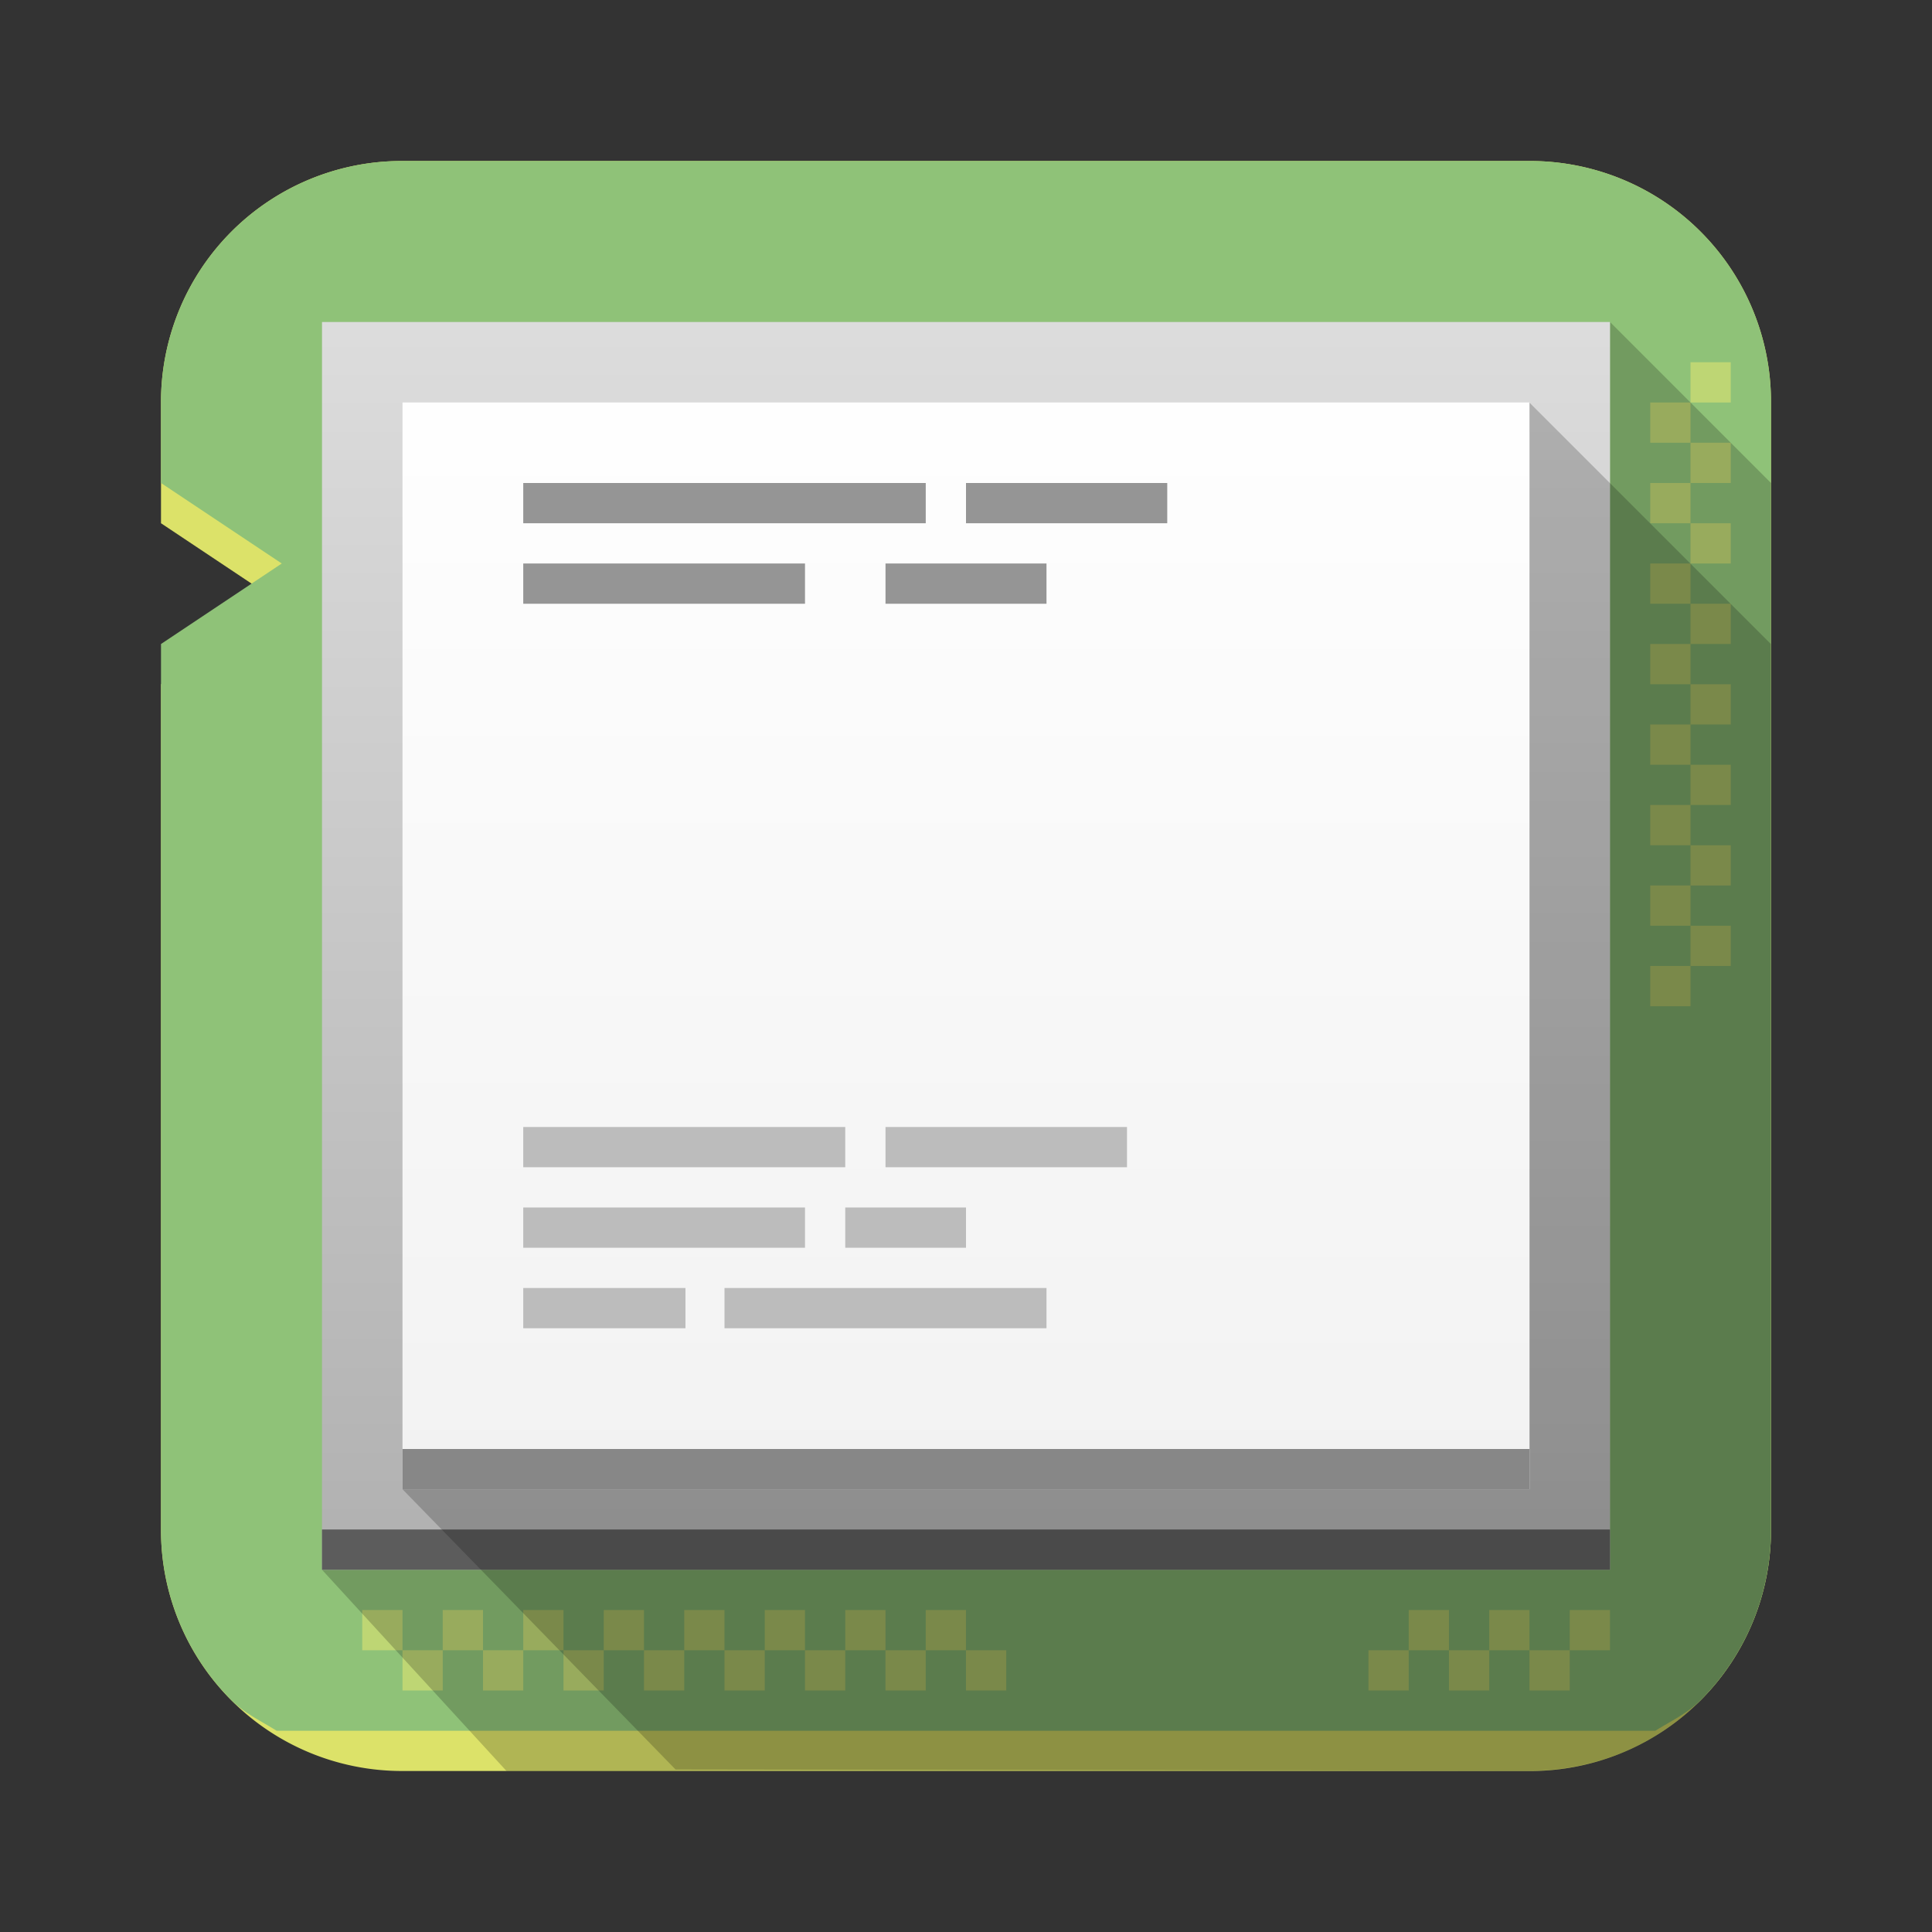 <svg xmlns="http://www.w3.org/2000/svg" xmlns:xlink="http://www.w3.org/1999/xlink" width="48" height="48"><rect width="100%" height="100%" fill="#333333" stroke="none"/><defs><linearGradient id="b" x2="0" y1="44" y2="4" gradientTransform="translate(0 1004.36)" gradientUnits="userSpaceOnUse"><stop stop-color="#63984b"/><stop offset="1" stop-color="#8fc278"/></linearGradient><linearGradient id="a" x1="17" x2="44" y1="11" y2="41" gradientTransform="translate(0 1004.36)" gradientUnits="userSpaceOnUse"><stop/><stop offset="1" stop-opacity="0"/></linearGradient><linearGradient id="e" x2="0" y1="40" y2="6" gradientTransform="matrix(.941 0 0 .912 1.412 2.08)" gradientUnits="userSpaceOnUse"><stop stop-color="#b1b1b1"/><stop offset="1" stop-color="#ddd"/></linearGradient><linearGradient xlink:href="#a" id="f" x1="23" x2="40" y1="21" y2="39" gradientUnits="userSpaceOnUse"/><linearGradient id="g" x2="0" y1="1040.95" y2="1012.95" gradientTransform="translate(0 -1004.36)" gradientUnits="userSpaceOnUse"><stop stop-color="#f2f2f2"/><stop offset="1" stop-color="#fff"/></linearGradient><linearGradient xlink:href="#b" id="c" x2="0" y1="44" y2="4" gradientUnits="userSpaceOnUse"/><linearGradient xlink:href="#a" id="d" x1="17" x2="44" y1="11" y2="41" gradientUnits="userSpaceOnUse"/></defs><path d="M10 4a5.98 5.98 0 0 0-5.53 3.66A6 6 0 0 0 4 10v3l3 2-3 2v21a5.98 5.98 0 0 0 3.66 5.53A6 6 0 0 0 10 44h28a5.98 5.98 0 0 0 5.53-3.66A6 6 0 0 0 44 38V10a5.98 5.98 0 0 0-3.66-5.53A6 6 0 0 0 38 4Z" style="fill:#dce269;fill-rule:evenodd"/><path d="M10 4a5.98 5.98 0 0 0-5.53 3.66A6 6 0 0 0 4 10v2l3 2-3 2v22a5.98 5.98 0 0 0 1.754 4.246c.318.319.735.514 1.119.754h34.254c.384-.24.8-.435 1.12-.754A5.98 5.98 0 0 0 44 38V10a5.98 5.98 0 0 0-3.66-5.53A6 6 0 0 0 38 4Z" style="fill:url(#c);fill-rule:evenodd"/><g style="color:#000;fill:#dee372"><path d="M9 40v1h1v-1zm1 1v1h1v-1zm1 0h1v-1h-1zm1 0v1h1v-1zm1 0h1v-1h-1zm1 0v1h1v-1zm1 0h1v-1h-1zm1 0v1h1v-1zm1 0h1v-1h-1zm1 0v1h1v-1zm1 0h1v-1h-1zm1 0v1h1v-1zm1 0h1v-1h-1zm1 0v1h1v-1zm1 0h1v-1h-1zm1 0v1h1v-1zm11-1v1h1v-1zm1 1v1h1v-1zm1 0h1v-1h-1zm1 0v1h1v-1zm1 0h1v-1h-1zm-4 0h-1v1h1z" style="opacity:.6"/></g><path d="M42 9v1h1V9Zm0 1h-1v1h1zm0 1v1h1v-1zm0 1h-1v1h1zm0 1v1h1v-1zm0 1h-1v1h1zm0 1v1h1v-1zm0 1h-1v1h1zm0 1v1h1v-1zm0 1h-1v1h1zm0 1v1h1v-1zm0 1h-1v1h1zm0 1v1h1v-1zm0 1h-1v1h1zm0 1v1h1v-1zm0 1h-1v1h1z" style="color:#000;opacity:.6;fill:#dee372"/><path d="M12.584 44H38a5.98 5.98 0 0 0 5.53-3.66A6 6 0 0 0 44 38V12l-4-4v31H8Z" style="opacity:.2;fill:url(#d);fill-rule:evenodd"/><path d="M8 8h32v31H8Z" style="fill:url(#e);fill-rule:evenodd"/><path d="M8 38h32v1H8Z" style="fill:#5c5c5c;fill-rule:evenodd"/><path d="M38.041 43.992a6 6 0 0 0 2.299-.463 5.98 5.98 0 0 0 3.656-5.51V16l-6-6L38 37H10l6.785 6.963 21.256.03z" style="opacity:.2;fill:url(#f);fill-rule:evenodd"/><path d="M10 10v27h28V10Z" style="fill:url(#g);fill-rule:evenodd"/><path d="M10 36h28v1H10Z" style="fill:#878787;fill-rule:evenodd"/><path d="M13 28h8v1h-8zm9 0h6v1h-6zm-9 2h7v1h-7zm8 0h3v1h-3zm-8 2h4.03v1H13Zm5 0h8v1h-8z" style="fill:#bcbcbc;fill-rule:evenodd"/><path d="M13 12h10v1H13Zm11 0h5v1h-5zm-11 2h7v1h-7zm9 0h4v1h-4z" style="fill:#959595;fill-rule:evenodd"/></svg>